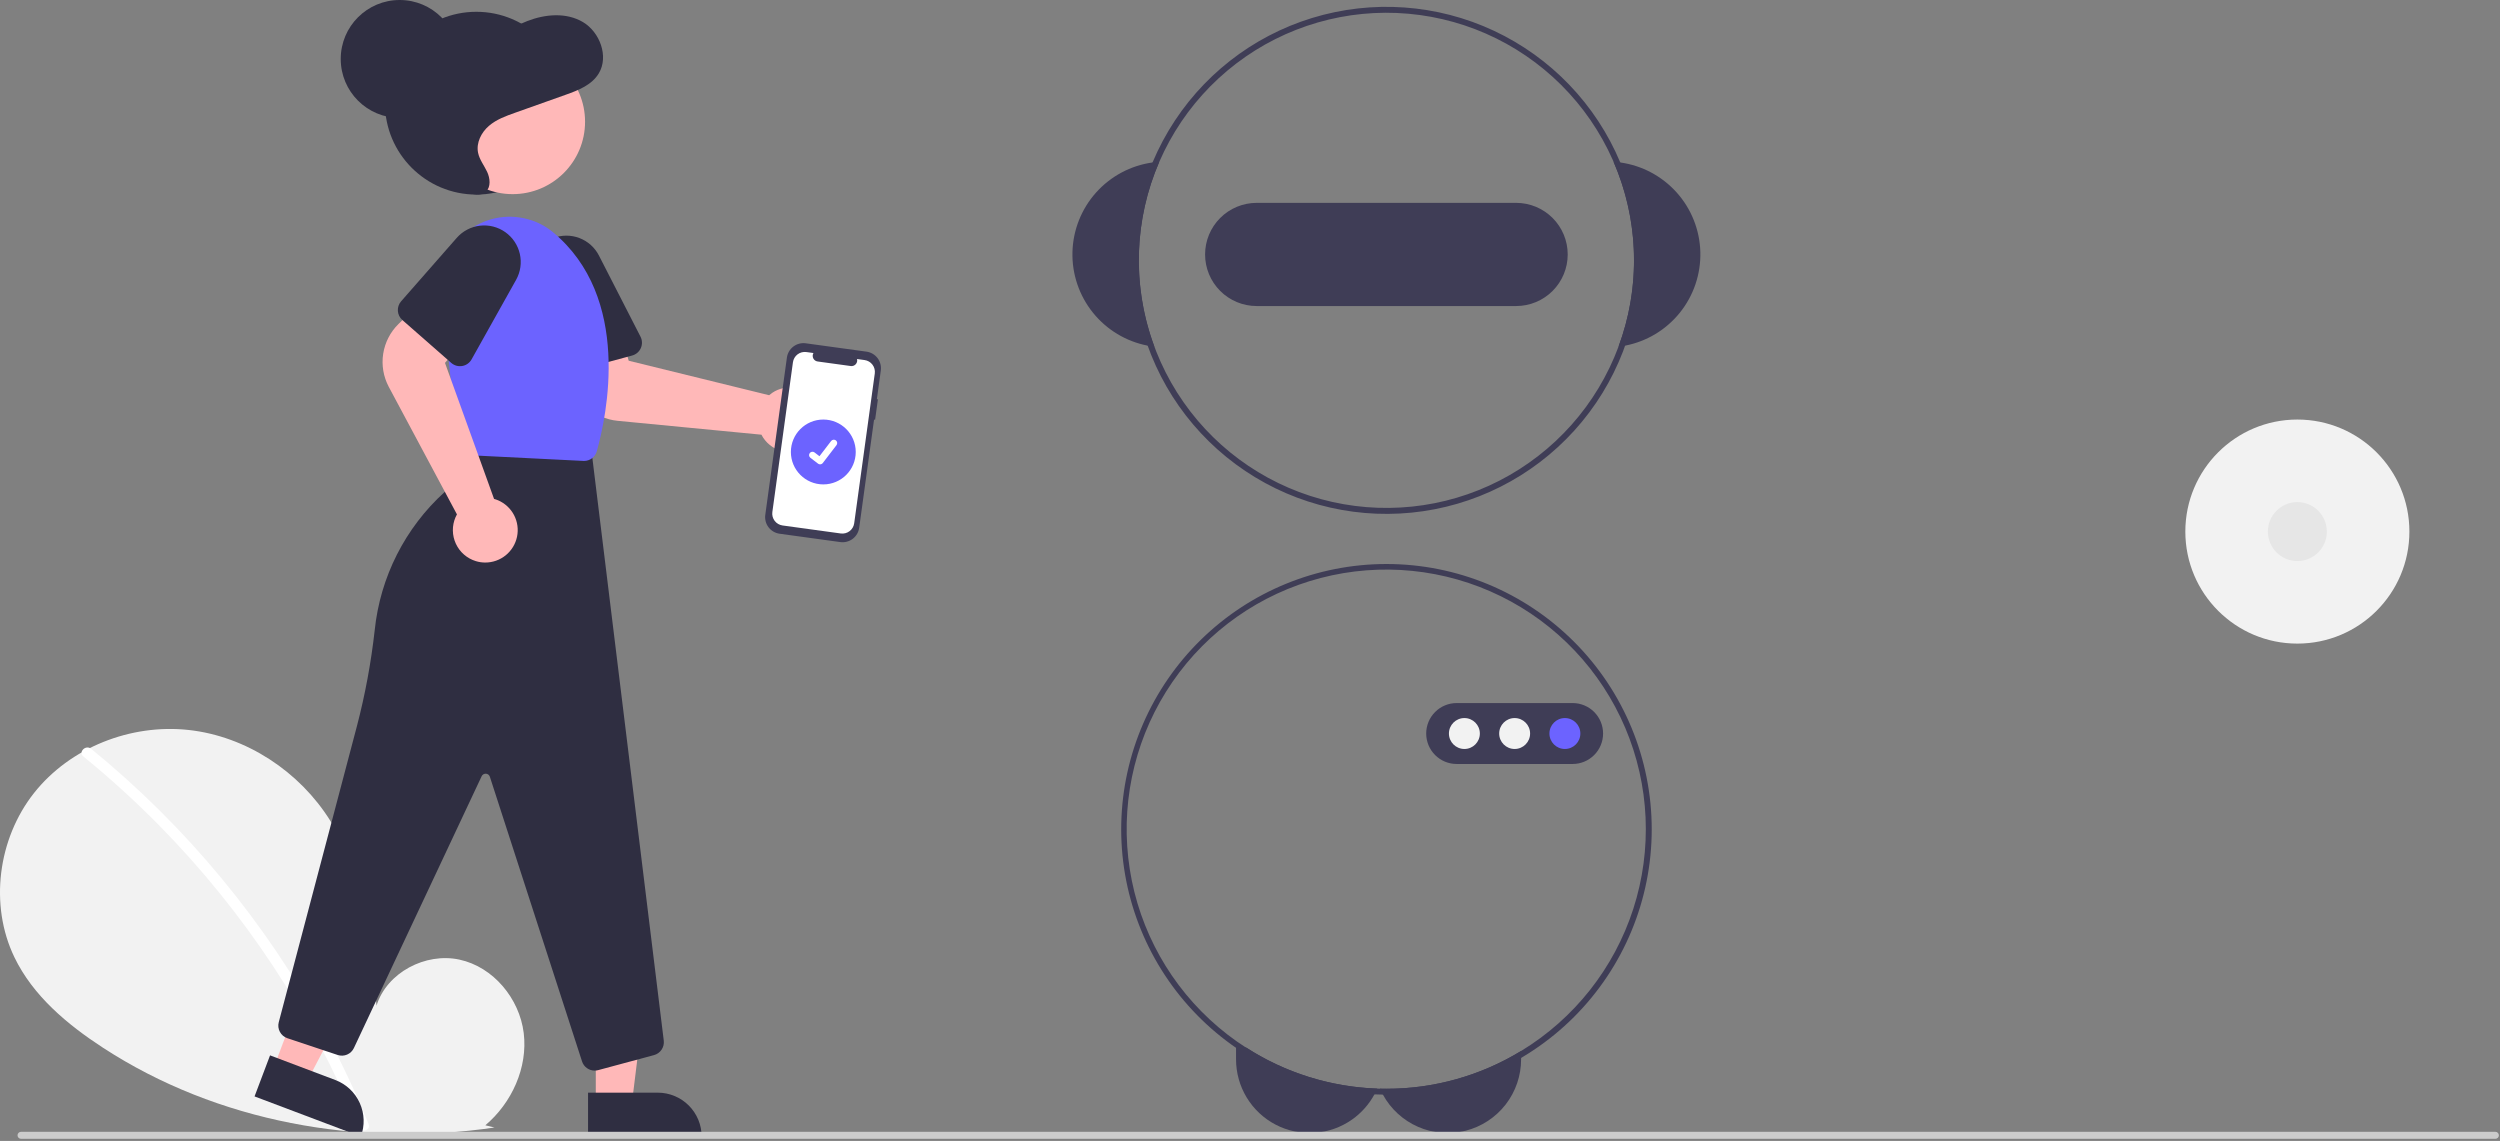 <svg width="848" height="387" viewBox="0 0 848 387" fill="none" xmlns="http://www.w3.org/2000/svg">
<rect x="0" y="0" width="848" height="387" fill="#808080" stroke="none"/>
<g id="robot 1" clip-path="url(#clip0)">
<path id="Vector" d="M779.266 218.31C800.253 218.31 817.266 201.297 817.266 180.31C817.266 159.323 800.253 142.31 779.266 142.31C758.279 142.31 741.266 159.323 741.266 180.31C741.266 201.297 758.279 218.31 779.266 218.31Z" fill="#F2F2F2"/>
<path id="Vector_2" d="M779.266 190.31C784.789 190.31 789.266 185.833 789.266 180.31C789.266 174.787 784.789 170.31 779.266 170.31C773.743 170.31 769.266 174.787 769.266 180.31C769.266 185.833 773.743 190.31 779.266 190.31Z" fill="#E6E6E6"/>
<g id="robot">
<path id="Vector_3" d="M422.686 355.31C435.973 363.899 451.344 368.717 467.156 369.25C466.874 369.919 466.557 370.574 466.206 371.21C464.366 374.608 461.765 377.534 458.606 379.76C454.866 382.392 450.476 383.946 445.913 384.254C441.35 384.561 436.791 383.609 432.732 381.502C428.673 379.395 425.271 376.215 422.896 372.306C420.522 368.398 419.266 363.913 419.266 359.34V355.31H422.686Z" fill="#3F3D56"/>
<path id="Vector_4" d="M515.956 356.49V359.34C515.958 364.888 514.112 370.279 510.708 374.661C507.304 379.043 502.538 382.166 497.161 383.537C491.784 384.907 486.105 384.447 481.019 382.229C475.933 380.011 471.731 376.162 469.076 371.29C468.71 370.638 468.38 369.967 468.086 369.28C468.816 369.3 469.536 369.31 470.266 369.31C486.387 369.329 502.199 364.892 515.956 356.49V356.49Z" fill="#3F3D56"/>
<g id="robot-head">
<path id="Vector_5" d="M549.596 55.11C548.846 55 548.086 54.93 547.326 54.88C555.962 74.783 556.561 97.256 548.996 117.59C549.757 117.5 550.507 117.38 551.257 117.24C558.58 115.821 565.162 111.849 569.832 106.032C574.501 100.214 576.954 92.928 576.755 85.471C576.556 78.014 573.717 70.87 568.743 65.31C563.77 59.75 556.985 56.136 549.596 55.11V55.11Z" fill="#3F3D56"/>
<path id="Vector_6" d="M393.206 54.88C392.446 54.93 391.686 55 390.936 55.11C383.547 56.136 376.762 59.75 371.789 65.31C366.816 70.87 363.977 78.014 363.777 85.471C363.578 92.928 366.032 100.214 370.701 106.032C375.37 111.849 381.953 115.821 389.276 117.24C390.026 117.38 390.776 117.5 391.536 117.59C383.972 97.256 384.57 74.783 393.206 54.88V54.88Z" fill="#3F3D56"/>
<path id="Vector_7" d="M549.596 55.11C541.358 35.43 526.098 19.515 506.782 10.456C487.466 1.398 465.472 -0.157 445.073 6.094C424.675 12.345 407.328 25.955 396.403 44.281C385.478 62.606 381.755 84.338 385.957 105.255C390.16 126.172 401.987 144.78 419.142 157.464C436.297 170.149 457.554 176.003 478.784 173.891C500.014 171.779 519.701 161.85 534.02 146.034C548.339 130.219 556.268 109.645 556.266 88.31C556.262 76.911 553.995 65.626 549.596 55.11V55.11ZM548.996 117.59C541.681 137.254 527.271 153.467 508.601 163.04C489.931 172.612 468.355 174.849 448.119 169.312C427.882 163.774 410.451 150.862 399.257 133.117C388.063 115.373 383.916 94.081 387.632 73.432C391.349 52.784 402.66 34.274 419.338 21.546C436.017 8.818 456.856 2.795 477.754 4.66C498.651 6.526 518.093 16.146 532.253 31.628C546.414 47.109 554.266 67.329 554.266 88.31C554.263 98.305 552.478 108.221 548.996 117.59V117.59Z" fill="#3F3D56"/>
<path id="Vector_8" d="M514.266 68.81H426.266C421.625 68.81 417.174 70.654 413.892 73.936C410.61 77.218 408.766 81.669 408.766 86.31C408.766 90.951 410.61 95.402 413.892 98.684C417.174 101.966 421.625 103.81 426.266 103.81H514.266C518.908 103.81 523.359 101.966 526.641 98.684C529.922 95.402 531.766 90.951 531.766 86.31C531.766 81.669 529.922 77.218 526.641 73.936C523.359 70.654 518.908 68.81 514.266 68.81V68.81Z" fill="#3F3D56"/>
</g>
<path id="Vector_9" d="M470.266 191.31C446.756 191.321 424.184 200.531 407.377 216.97C390.571 233.409 380.864 255.772 380.333 279.276C379.803 302.78 388.491 325.558 404.539 342.739C420.587 359.92 442.721 370.139 466.206 371.21C467.156 371.26 468.116 371.29 469.076 371.29C469.476 371.31 469.866 371.31 470.266 371.31C494.136 371.31 517.028 361.828 533.906 344.95C550.784 328.071 560.266 305.179 560.266 281.31C560.266 257.44 550.784 234.549 533.906 217.67C517.028 200.792 494.136 191.31 470.266 191.31V191.31ZM515.956 356.49C502.199 364.892 486.387 369.329 470.266 369.31C469.536 369.31 468.816 369.3 468.086 369.28C467.776 369.28 467.466 369.27 467.156 369.25C446.025 368.515 425.863 360.201 410.356 345.827C394.849 331.452 385.033 311.978 382.701 290.962C380.369 269.946 385.678 248.794 397.656 231.369C409.635 213.945 427.484 201.414 447.941 196.065C468.397 190.716 490.096 192.907 509.07 202.237C528.045 211.568 543.028 227.415 551.281 246.882C559.535 266.349 560.507 288.136 554.021 308.262C547.535 328.387 534.024 345.506 515.956 356.49Z" fill="#3F3D56"/>
<path id="Vector_10" d="M533.433 259.143H494.1C491.359 259.143 488.731 258.055 486.793 256.117C484.855 254.179 483.766 251.551 483.766 248.81C483.766 246.069 484.855 243.441 486.793 241.503C488.731 239.565 491.359 238.476 494.1 238.476H533.433C536.174 238.476 538.802 239.565 540.74 241.503C542.678 243.441 543.767 246.069 543.767 248.81C543.767 251.551 542.678 254.179 540.74 256.117C538.802 258.055 536.174 259.143 533.433 259.143V259.143Z" fill="#3F3D56"/>
<path id="Vector_11" d="M496.722 254.054C499.618 254.054 501.966 251.706 501.966 248.81C501.966 245.913 499.618 243.565 496.722 243.565C493.825 243.565 491.477 245.913 491.477 248.81C491.477 251.706 493.825 254.054 496.722 254.054Z" fill="#F2F2F2"/>
<path id="Vector_12" d="M513.766 254.054C516.663 254.054 519.011 251.706 519.011 248.81C519.011 245.913 516.663 243.565 513.766 243.565C510.87 243.565 508.522 245.913 508.522 248.81C508.522 251.706 510.87 254.054 513.766 254.054Z" fill="#F2F2F2"/>
<path id="Vector_13" d="M530.811 254.054C533.707 254.054 536.055 251.706 536.055 248.81C536.055 245.913 533.707 243.565 530.811 243.565C527.914 243.565 525.566 245.913 525.566 248.81C525.566 251.706 527.914 254.054 530.811 254.054Z" fill="#6C63FF"/>
</g>
<path id="Vector_14" d="M164.625 381.698C173.618 374.099 179.08 362.095 177.648 350.41C176.215 338.724 167.343 327.981 155.834 325.5C144.326 323.018 131.207 329.888 127.711 341.13C125.787 319.455 123.571 296.873 112.047 278.415C101.613 261.702 83.54 249.743 63.954 247.603C44.368 245.464 23.746 253.544 11.53 269.004C-0.685 284.463 -3.676 306.937 4.88 324.686C11.182 337.761 22.793 347.491 34.959 355.407C73.771 380.663 121.918 389.196 167.731 382.453L164.625 381.698Z" fill="#F2F2F2"/>
<path id="Vector_15" d="M30.899 253.992C47.06 267.156 61.886 281.878 75.163 297.946C88.442 313.998 100.133 331.3 110.071 349.609C115.626 359.88 120.616 370.446 125.019 381.26C125.917 383.46 122.344 384.418 121.457 382.242C113.658 363.176 104.009 344.921 92.649 327.737C81.344 310.615 68.405 294.631 54.013 280.008C45.873 271.741 37.285 263.928 28.287 256.604C26.442 255.103 29.07 252.503 30.899 253.992V253.992Z" fill="white"/>
<path id="Vector_16" d="M161.576 66C178.697 66 192.576 52.121 192.576 35C192.576 17.879 178.697 4 161.576 4C144.456 4 130.576 17.879 130.576 35C130.576 52.121 144.456 66 161.576 66Z" fill="#2F2E41"/>
<path id="Vector_17" d="M277.194 148.511C276.599 149.405 275.875 150.204 275.045 150.884C273.849 151.87 272.458 152.592 270.963 153.003C269.469 153.414 267.904 153.505 266.372 153.269C264.84 153.033 263.375 152.476 262.073 151.635C260.771 150.793 259.662 149.686 258.818 148.386C258.622 148.083 258.443 147.77 258.281 147.449L209.431 142.736C205.576 142.349 201.948 140.729 199.086 138.117C196.224 135.505 194.28 132.04 193.544 128.236L190.771 113.619L209.836 110.653L213.257 122.361L260.885 134.06C261.254 133.737 261.645 133.439 262.055 133.17C264.18 131.792 266.715 131.188 269.233 131.462C271.751 131.735 274.097 132.869 275.876 134.672C277.655 136.474 278.758 138.836 278.998 141.357C279.238 143.878 278.601 146.405 277.194 148.511L277.194 148.511Z" fill="#FFB8B8"/>
<path id="Vector_18" d="M214.428 120.594L193.132 126.347C191.98 126.657 190.752 126.497 189.717 125.902C188.683 125.308 187.926 124.328 187.614 123.176L180.155 95.564C179.356 92.607 179.68 89.458 181.065 86.725C182.45 83.992 184.798 81.869 187.656 80.765C190.514 79.661 193.679 79.654 196.542 80.746C199.405 81.837 201.762 83.95 203.159 86.677L217.259 114.198C217.565 114.794 217.734 115.452 217.753 116.122C217.772 116.792 217.641 117.458 217.369 118.071C217.098 118.684 216.693 119.229 216.184 119.666C215.675 120.102 215.075 120.419 214.428 120.594V120.594Z" fill="#2F2E41"/>
<path id="Vector_19" d="M202.092 374.133H214.351L220.184 326.845L202.089 326.846L202.092 374.133Z" fill="#FFB8B8"/>
<path id="Vector_20" d="M237.996 385.516L199.465 385.518L199.464 370.631L223.108 370.63C227.056 370.629 230.843 372.198 233.635 374.989C236.427 377.781 237.995 381.568 237.996 385.516V385.516V385.516Z" fill="#2F2E41"/>
<path id="Vector_21" d="M92.822 362.185L104.292 366.515L126.454 324.337L109.526 317.946L92.822 362.185Z" fill="#FFB8B8"/>
<path id="Vector_22" d="M122.39 385.517L86.343 371.907L91.602 357.98L113.722 366.332C117.415 367.726 120.404 370.531 122.029 374.129C123.655 377.727 123.785 381.824 122.39 385.517V385.517L122.39 385.517Z" fill="#2F2E41"/>
<path id="Vector_23" d="M201.705 363.149C200.754 363.149 199.829 362.847 199.061 362.287C198.292 361.728 197.721 360.939 197.429 360.035L166.16 263.471C166.068 263.184 165.891 262.933 165.654 262.748C165.416 262.564 165.128 262.455 164.828 262.436C164.528 262.417 164.229 262.488 163.97 262.641C163.711 262.794 163.504 263.022 163.376 263.294L120.041 355.495C119.572 356.492 118.753 357.282 117.741 357.716C116.728 358.15 115.591 358.198 114.546 357.851L97.479 352.161C96.395 351.798 95.49 351.036 94.946 350.03C94.402 349.024 94.261 347.849 94.551 346.743L121.096 246.196C123.873 235.546 125.879 224.709 127.099 213.77C128.961 195.756 137.406 179.063 150.816 166.893C156.671 161.528 160.477 154.293 161.582 146.43L161.653 145.927L200.527 152.064L225.151 352.993C225.278 354.068 225.015 355.153 224.41 356.051C223.805 356.948 222.898 357.599 221.854 357.885L202.88 362.993C202.497 363.097 202.102 363.15 201.705 363.149V363.149Z" fill="#2F2E41"/>
<path id="Vector_24" d="M173.891 65.852C187.456 65.852 198.453 54.856 198.453 41.291C198.453 27.727 187.456 16.73 173.891 16.73C160.327 16.73 149.33 27.727 149.33 41.291C149.33 54.856 160.327 65.852 173.891 65.852Z" fill="#FFB8B8"/>
<path id="Vector_25" d="M198.111 156.349C198.034 156.349 197.957 156.347 197.88 156.343L159.344 154.416C158.268 154.367 157.246 153.933 156.465 153.192C155.684 152.45 155.197 151.452 155.092 150.381L149.827 99.053C149.442 95.294 149.982 91.498 151.399 87.995C152.817 84.493 155.07 81.39 157.961 78.958C160.853 76.525 164.295 74.837 167.988 74.039C171.682 73.242 175.514 73.36 179.152 74.383H179.152C182.165 75.208 184.974 76.653 187.397 78.624C214.506 100.887 205.765 141.223 202.44 153.055C202.18 154.002 201.615 154.838 200.832 155.433C200.05 156.029 199.094 156.35 198.111 156.349V156.349Z" fill="#6C63FF"/>
<path id="Vector_26" d="M164.586 190.814C163.513 190.815 162.446 190.655 161.421 190.34C159.937 189.89 158.565 189.132 157.395 188.116C156.225 187.099 155.283 185.847 154.631 184.44C153.978 183.034 153.631 181.506 153.61 179.956C153.589 178.406 153.897 176.869 154.512 175.446C154.655 175.116 154.817 174.793 154.995 174.479L131.859 131.198C130.046 127.774 129.385 123.857 129.974 120.027C130.563 116.197 132.372 112.66 135.131 109.939L145.765 99.534L158.794 113.764L150.941 123.098L167.584 169.231C168.057 169.359 168.522 169.52 168.973 169.713C171.298 170.718 173.205 172.494 174.372 174.742C175.539 176.99 175.894 179.572 175.379 182.051C174.863 184.531 173.508 186.757 171.542 188.353C169.576 189.95 167.119 190.819 164.586 190.814L164.586 190.814Z" fill="#FFB8B8"/>
<path id="Vector_27" d="M153.061 123.094L136.475 108.55C135.579 107.762 135.032 106.651 134.954 105.461C134.876 104.27 135.273 103.098 136.059 102.2L154.916 80.695C156.936 78.391 159.737 76.917 162.779 76.556C165.822 76.196 168.89 76.975 171.392 78.742C173.894 80.51 175.653 83.141 176.33 86.129C177.007 89.117 176.554 92.25 175.058 94.924L159.955 121.908C159.628 122.493 159.174 122.998 158.626 123.385C158.079 123.772 157.452 124.032 156.791 124.145C156.13 124.259 155.453 124.224 154.807 124.042C154.162 123.86 153.566 123.536 153.061 123.094V123.094Z" fill="#2F2E41"/>
<path id="Vector_28" d="M158.086 65.149C160.327 65.944 163.075 66.644 164.838 64.996C166.56 63.388 166.246 60.446 165.232 58.278C164.218 56.111 162.645 54.182 162.163 51.822C161.471 48.441 163.258 44.929 165.809 42.724C168.36 40.52 171.571 39.362 174.706 38.248L191.899 32.136C196.155 30.623 200.741 28.846 203.122 24.865C206.568 19.104 203.418 10.87 197.765 7.508C192.113 4.147 184.973 4.773 178.875 7.137C175.502 8.444 172.293 10.245 168.805 11.166C161.921 12.982 154.093 11.352 148.043 15.234C142.777 18.613 140.335 25.508 140.512 31.958C140.689 38.409 143.065 44.553 145.57 50.453C147.06 53.963 148.653 57.513 151.177 60.305C153.702 63.096 157.35 65.049 160.994 64.535L158.086 65.149Z" fill="#2F2E41"/>
<path id="Vector_29" d="M135.576 40C146.622 40 155.576 31.046 155.576 20C155.576 8.954 146.622 0 135.576 0C124.531 0 115.576 8.954 115.576 20C115.576 31.046 124.531 40 135.576 40Z" fill="#2F2E41"/>
<path id="Path 22" d="M297.788 135.45L297.433 135.402L298.77 125.679C298.975 124.186 298.579 122.674 297.669 121.473C296.758 120.273 295.408 119.483 293.916 119.278L273.316 116.446C271.824 116.241 270.311 116.637 269.111 117.547C267.91 118.458 267.121 119.808 266.915 121.3L259.583 174.641C259.378 176.133 259.774 177.646 260.684 178.846C261.595 180.047 262.944 180.836 264.437 181.042L285.036 183.873C286.529 184.078 288.042 183.682 289.242 182.772C290.443 181.862 291.232 180.512 291.437 179.019L296.482 142.322L296.837 142.371L297.788 135.45Z" fill="#3F3D56"/>
<path id="Path 23" d="M293.268 122.13L290.704 121.778C290.782 122.083 290.784 122.403 290.709 122.709C290.635 123.016 290.486 123.299 290.276 123.534C290.066 123.77 289.802 123.95 289.506 124.058C289.21 124.167 288.892 124.202 288.58 124.159L277.323 122.612C277.011 122.569 276.714 122.45 276.459 122.265C276.203 122.08 275.997 121.835 275.859 121.552C275.72 121.269 275.653 120.956 275.664 120.641C275.675 120.326 275.763 120.019 275.921 119.746L273.525 119.416C272.999 119.344 272.463 119.376 271.949 119.511C271.435 119.645 270.953 119.88 270.529 120.201C270.106 120.522 269.75 120.923 269.482 121.382C269.213 121.84 269.038 122.347 268.966 122.874L261.982 173.678C261.836 174.741 262.118 175.819 262.766 176.674C263.415 177.529 264.376 178.091 265.439 178.238L285.183 180.952C286.246 181.098 287.323 180.816 288.178 180.167C289.034 179.519 289.596 178.557 289.742 177.494V177.494L296.726 126.69C296.872 125.627 296.59 124.549 295.942 123.694C295.293 122.839 294.332 122.276 293.268 122.13V122.13Z" fill="white"/>
<path id="Vector_30" d="M279.266 164.31C285.341 164.31 290.266 159.385 290.266 153.31C290.266 147.235 285.341 142.31 279.266 142.31C273.191 142.31 268.266 147.235 268.266 153.31C268.266 159.385 273.191 164.31 279.266 164.31Z" fill="#6C63FF"/>
<path id="Vector_31" d="M278.176 157.506C277.928 157.507 277.688 157.427 277.489 157.278L277.477 157.269L274.892 155.29C274.772 155.198 274.671 155.084 274.594 154.953C274.518 154.823 274.469 154.678 274.449 154.528C274.429 154.378 274.438 154.226 274.477 154.08C274.516 153.934 274.583 153.797 274.675 153.677C274.767 153.557 274.882 153.456 275.013 153.381C275.144 153.305 275.289 153.256 275.439 153.236C275.588 153.217 275.741 153.227 275.887 153.267C276.033 153.306 276.169 153.374 276.289 153.466L277.964 154.75L281.92 149.59C282.012 149.47 282.127 149.37 282.257 149.294C282.388 149.219 282.532 149.17 282.682 149.15C282.831 149.13 282.983 149.14 283.129 149.179C283.274 149.218 283.411 149.286 283.531 149.377L283.506 149.411L283.531 149.378C283.773 149.563 283.931 149.837 283.971 150.139C284.01 150.441 283.929 150.746 283.744 150.988L279.09 157.058C278.982 157.198 278.844 157.311 278.685 157.389C278.527 157.467 278.352 157.507 278.176 157.506Z" fill="white"/>
<path id="Vector_32" d="M846.429 386.288H7.135C6.82 386.287 6.518 386.161 6.295 385.938C6.073 385.715 5.948 385.413 5.948 385.097C5.948 384.782 6.073 384.48 6.295 384.257C6.518 384.033 6.82 383.908 7.135 383.907H846.429C846.745 383.907 847.048 384.032 847.271 384.255C847.494 384.479 847.62 384.782 847.62 385.097C847.62 385.413 847.494 385.716 847.271 385.939C847.048 386.163 846.745 386.288 846.429 386.288Z" fill="#CCCCCC"/>
</g>
<defs>
<clipPath id="clip0">
<rect width="847.62" height="386.288" fill="white"/>
</clipPath>
</defs>
</svg>
